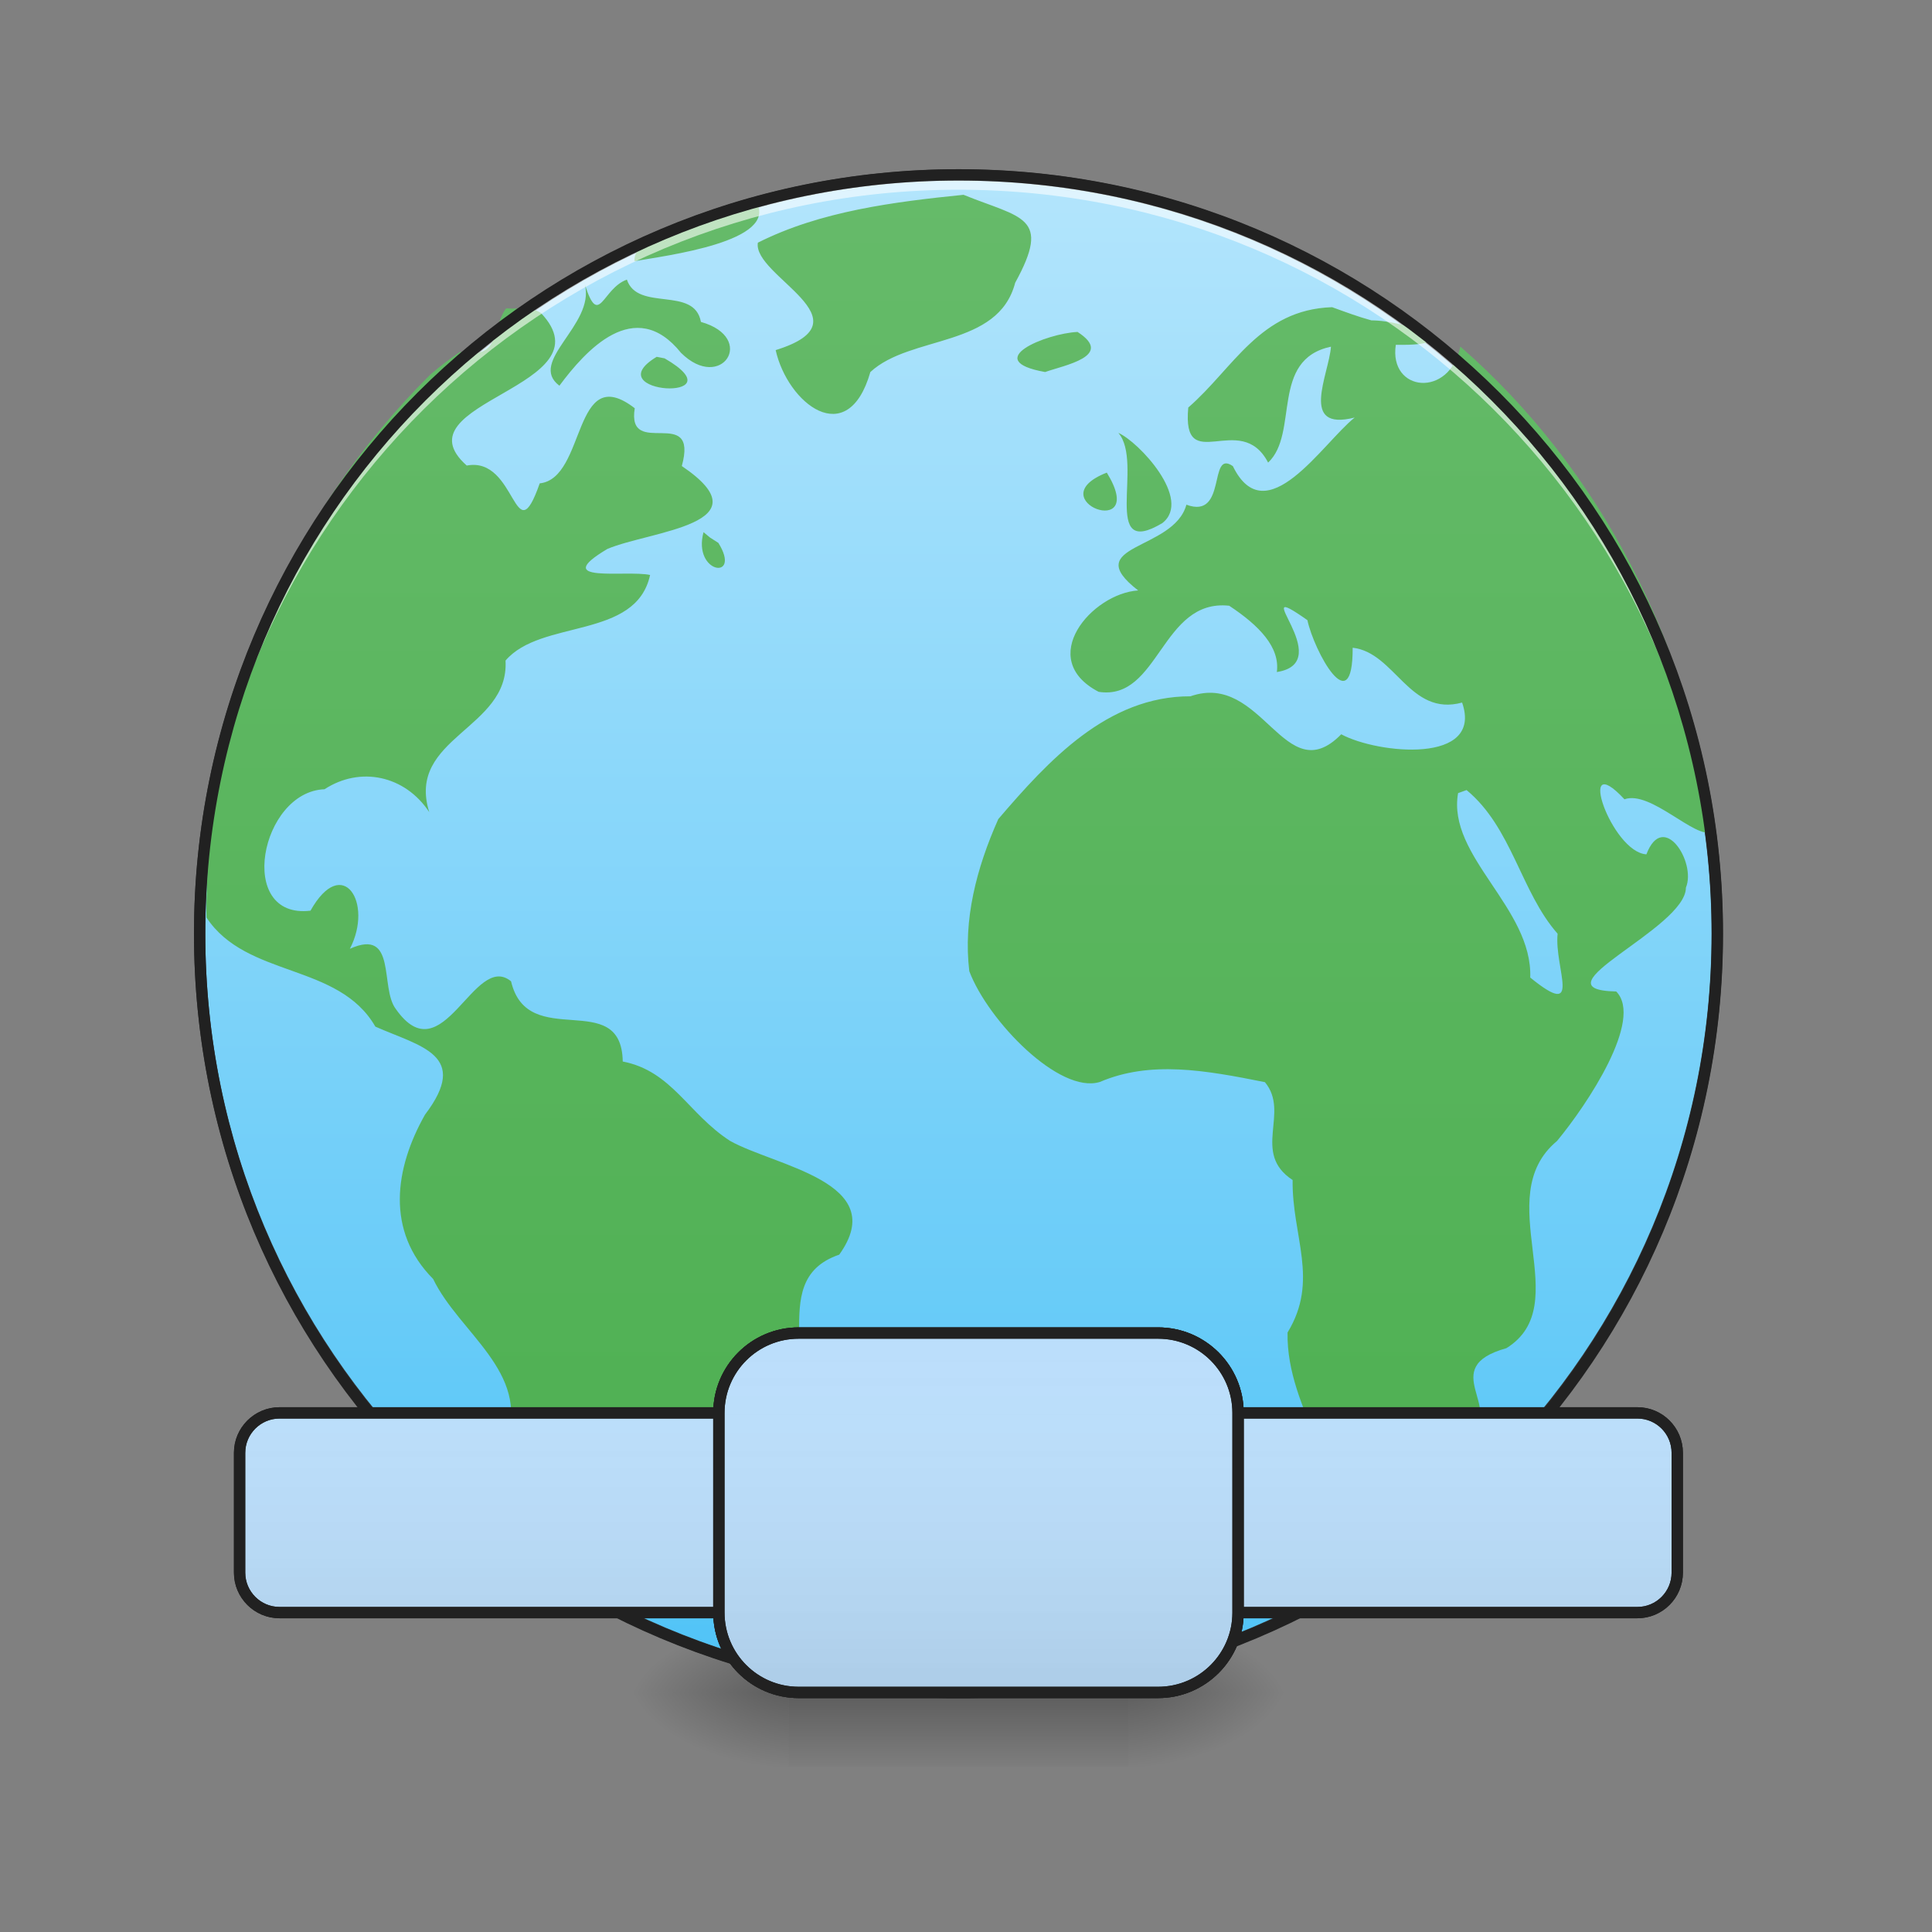 <?xml version="1.0" encoding="UTF-8"?>
<svg xmlns="http://www.w3.org/2000/svg" xmlns:xlink="http://www.w3.org/1999/xlink" width="64px" height="64px" viewBox="0 0 64 64" version="1.1">
<rect x="0" y="0" width="64" height="64" fill="#808080" stroke="none"/>
<defs>
<radialGradient id="radial0" gradientUnits="userSpaceOnUse" cx="450.909" cy="189.579" fx="450.909" fy="189.579" r="21.167" gradientTransform="matrix(0,-0.156,-0.281,-0,90.039,127.191)">
<stop offset="0" style="stop-color:rgb(0%,0%,0%);stop-opacity:0.314;"/>
<stop offset="0.222" style="stop-color:rgb(0%,0%,0%);stop-opacity:0.275;"/>
<stop offset="1" style="stop-color:rgb(0%,0%,0%);stop-opacity:0;"/>
</radialGradient>
<radialGradient id="radial1" gradientUnits="userSpaceOnUse" cx="450.909" cy="189.579" fx="450.909" fy="189.579" r="21.167" gradientTransform="matrix(-0,0.156,0.281,0,-26.533,-15.055)">
<stop offset="0" style="stop-color:rgb(0%,0%,0%);stop-opacity:0.314;"/>
<stop offset="0.222" style="stop-color:rgb(0%,0%,0%);stop-opacity:0.275;"/>
<stop offset="1" style="stop-color:rgb(0%,0%,0%);stop-opacity:0;"/>
</radialGradient>
<radialGradient id="radial2" gradientUnits="userSpaceOnUse" cx="450.909" cy="189.579" fx="450.909" fy="189.579" r="21.167" gradientTransform="matrix(-0,-0.156,0.281,-0,-26.533,127.191)">
<stop offset="0" style="stop-color:rgb(0%,0%,0%);stop-opacity:0.314;"/>
<stop offset="0.222" style="stop-color:rgb(0%,0%,0%);stop-opacity:0.275;"/>
<stop offset="1" style="stop-color:rgb(0%,0%,0%);stop-opacity:0;"/>
</radialGradient>
<radialGradient id="radial3" gradientUnits="userSpaceOnUse" cx="450.909" cy="189.579" fx="450.909" fy="189.579" r="21.167" gradientTransform="matrix(0,0.156,-0.281,0,90.039,-15.055)">
<stop offset="0" style="stop-color:rgb(0%,0%,0%);stop-opacity:0.314;"/>
<stop offset="0.222" style="stop-color:rgb(0%,0%,0%);stop-opacity:0.275;"/>
<stop offset="1" style="stop-color:rgb(0%,0%,0%);stop-opacity:0;"/>
</radialGradient>
<linearGradient id="linear0" gradientUnits="userSpaceOnUse" x1="255.323" y1="233.5" x2="255.323" y2="254.667" gradientTransform="matrix(0.027,0,0,0.125,23.938,26.878)">
<stop offset="0" style="stop-color:rgb(0%,0%,0%);stop-opacity:0.275;"/>
<stop offset="1" style="stop-color:rgb(0%,0%,0%);stop-opacity:0;"/>
</linearGradient>
<linearGradient id="linear1" gradientUnits="userSpaceOnUse" x1="254" y1="-168.667" x2="254" y2="233.5" >
<stop offset="0" style="stop-color:rgb(70.196%,89.804%,98.824%);stop-opacity:1;"/>
<stop offset="1" style="stop-color:rgb(30.98%,76.471%,96.863%);stop-opacity:1;"/>
</linearGradient>
<linearGradient id="linear2" gradientUnits="userSpaceOnUse" x1="296.333" y1="233.5" x2="296.333" y2="-168.667" gradientTransform="matrix(0.125,0,0,0.125,0.222,26.216)">
<stop offset="0" style="stop-color:rgb(29.804%,68.627%,31.373%);stop-opacity:1;"/>
<stop offset="1" style="stop-color:rgb(40%,73.333%,41.569%);stop-opacity:1;"/>
</linearGradient>
<linearGradient id="linear3" gradientUnits="userSpaceOnUse" x1="254" y1="233.5" x2="254" y2="138.25" >
<stop offset="0" style="stop-color:rgb(0%,0%,0%);stop-opacity:0.078;"/>
<stop offset="1" style="stop-color:rgb(100%,100%,100%);stop-opacity:0;"/>
</linearGradient>
<linearGradient id="linear4" gradientUnits="userSpaceOnUse" x1="254" y1="233.5" x2="254" y2="138.25" >
<stop offset="0" style="stop-color:rgb(0%,0%,0%);stop-opacity:0.078;"/>
<stop offset="1" style="stop-color:rgb(100%,100%,100%);stop-opacity:0;"/>
</linearGradient>
<linearGradient id="linear5" gradientUnits="userSpaceOnUse" x1="254" y1="233.5" x2="254" y2="138.25" >
<stop offset="0" style="stop-color:rgb(0%,0%,0%);stop-opacity:0.078;"/>
<stop offset="1" style="stop-color:rgb(100%,100%,100%);stop-opacity:0;"/>
</linearGradient>
</defs>
<g id="surface1">
<path style=" stroke:none;fill-rule:nonzero;fill:url(#radial0);" d="M 37.375 56.066 L 42.668 56.066 L 42.668 53.422 L 37.375 53.422 Z M 37.375 56.066 "/>
<path style=" stroke:none;fill-rule:nonzero;fill:url(#radial1);" d="M 26.129 56.066 L 20.84 56.066 L 20.84 58.715 L 26.129 58.715 Z M 26.129 56.066 "/>
<path style=" stroke:none;fill-rule:nonzero;fill:url(#radial2);" d="M 26.129 56.066 L 20.84 56.066 L 20.84 53.422 L 26.129 53.422 Z M 26.129 56.066 "/>
<path style=" stroke:none;fill-rule:nonzero;fill:url(#radial3);" d="M 37.375 56.066 L 42.668 56.066 L 42.668 58.715 L 37.375 58.715 Z M 37.375 56.066 "/>
<path style=" stroke:none;fill-rule:nonzero;fill:url(#linear0);" d="M 26.129 55.406 L 37.375 55.406 L 37.375 58.531 L 26.129 58.531 Z M 26.129 55.406 "/>
<path style="fill-rule:nonzero;fill:url(#linear1);stroke-width:3;stroke-linecap:round;stroke-linejoin:miter;stroke:rgb(20%,20%,20%);stroke-opacity:1;stroke-miterlimit:4;" d="M 254.007 -168.661 C 365.059 -168.661 455.082 -78.638 455.082 32.414 C 455.082 143.466 365.059 233.488 254.007 233.488 C 142.955 233.488 52.901 143.466 52.901 32.414 C 52.901 -78.638 142.955 -168.661 254.007 -168.661 Z M 254.007 -168.661 " transform="matrix(0.125,0,0,0.125,0,26.878)"/>
<path style=" stroke:none;fill-rule:nonzero;fill:url(#linear2);" d="M 31.918 6.453 C 29.609 6.688 27.184 6.992 25.105 8.039 C 24.926 9.148 28.879 10.609 25.695 11.598 C 26.086 13.355 28.078 14.949 28.832 12.324 C 30.164 11.09 33.066 11.531 33.629 9.367 C 34.844 7.156 33.844 7.234 31.918 6.453 Z M 25.047 6.676 C 23.824 7.031 20.914 7.734 21.02 8.652 C 22.047 8.469 25.824 8.004 25.047 6.676 Z M 20.766 9.262 C 19.945 9.559 19.848 10.891 19.375 9.43 C 19.711 10.762 17.465 11.977 18.531 12.777 C 19.387 11.625 21.027 9.777 22.559 11.688 C 23.895 13.012 25.086 11.188 23.219 10.664 C 23 9.461 21.125 10.336 20.766 9.262 Z M 19.375 9.43 C 19.367 9.387 19.352 9.344 19.336 9.301 C 19.352 9.348 19.363 9.391 19.375 9.43 Z M 44.129 10.176 C 41.734 10.254 40.859 12.203 39.363 13.5 C 39.145 15.824 41.094 13.562 42.008 15.324 C 43.043 14.355 42.062 11.914 44.09 11.484 C 44.023 12.406 43.02 14.301 44.875 13.832 C 43.816 14.676 41.938 17.691 40.84 15.441 C 40.016 14.867 40.664 17.223 39.301 16.719 C 38.883 18.258 35.719 18.023 37.703 19.559 C 36.168 19.66 34.301 21.828 36.395 22.918 C 38.402 23.227 38.465 19.824 40.719 20.066 C 41.719 20.727 42.406 21.445 42.297 22.262 C 44.359 21.941 41.164 19.035 43.309 20.543 C 43.527 21.562 44.816 23.949 44.809 21.457 C 46.215 21.613 46.691 23.75 48.434 23.273 C 49.148 25.328 45.641 24.977 44.43 24.324 C 42.555 26.238 41.828 22.227 39.434 23.066 C 36.688 23.059 34.73 25.195 33.07 27.133 C 32.34 28.77 31.906 30.473 32.109 32.172 C 32.73 33.816 35.098 36.258 36.438 35.84 C 38.105 35.129 39.914 35.449 41.902 35.848 C 42.746 36.863 41.445 38.188 42.82 39.09 C 42.793 40.953 43.711 42.406 42.652 44.141 C 42.605 46.742 44.75 48.836 44.508 51.477 C 46.352 50.699 48.254 49.484 48.617 47.5 C 49.914 46.699 47.559 45.312 49.902 44.66 C 52.234 43.211 49.324 39.672 51.578 37.797 C 52.582 36.586 54.453 33.773 53.539 32.844 C 50.738 32.789 55.852 30.766 55.848 29.402 C 56.199 28.574 55.102 26.828 54.539 28.301 C 53.379 28.234 52.168 24.711 53.812 26.477 C 54.684 26.168 56.172 27.82 56.719 27.559 C 56.039 21.418 53.043 15.547 48.375 11.48 C 48.027 13.191 46 12.996 46.238 11.422 C 48.73 11.469 46.586 10.613 45.43 10.613 C 44.988 10.492 44.559 10.332 44.129 10.176 Z M 16.781 10.215 C 16.77 10.223 16.758 10.23 16.746 10.238 C 16.25 10.98 16.586 11.91 15.234 11.66 C 14.891 11.891 14.566 12.141 14.258 12.406 C 9.672 16.953 6.836 23.27 6.836 30.27 C 6.836 30.312 6.84 30.352 6.84 30.395 C 8.172 32.406 11.211 31.887 12.434 34.008 C 13.934 34.672 15.586 34.938 14.078 36.926 C 13.074 38.703 12.77 40.777 14.348 42.367 C 15.211 44.156 17.559 45.449 16.777 47.711 C 17.398 48.918 17.848 49.707 17.867 51.031 C 18.07 51.188 18.293 51.359 18.523 51.531 C 19.078 51.879 19.645 52.211 20.227 52.516 C 21.039 52.793 21.797 52.652 22.242 51.508 C 24.969 51.059 22.859 47.223 25.188 46.629 C 27.766 45.781 25.16 42.461 27.801 41.562 C 29.523 39.16 25.68 38.633 24.184 37.793 C 22.793 36.895 22.262 35.48 20.629 35.164 C 20.59 32.699 17.48 34.852 16.93 32.508 C 15.703 31.496 14.672 35.648 13.113 33.426 C 12.574 32.727 13.164 30.719 11.59 31.43 C 12.383 29.902 11.344 28.281 10.285 30.168 C 7.801 30.461 8.629 26.223 10.75 26.145 C 11.93 25.375 13.414 25.684 14.219 26.902 C 13.445 24.426 16.879 24.152 16.746 21.883 C 17.922 20.5 21.07 21.195 21.535 19.047 C 20.75 18.875 18.172 19.344 20.121 18.184 C 21.543 17.582 25.441 17.371 22.586 15.438 C 23.152 13.375 20.75 15.234 21.027 13.523 C 18.961 11.93 19.43 15.848 17.879 16.012 C 17.031 18.426 17.129 15.105 15.461 15.422 C 13.094 13.316 20.242 12.82 17.918 10.367 C 17.566 10.141 17.164 10.246 16.781 10.215 Z M 35.695 10.996 C 34.664 11.043 32.457 11.938 34.621 12.324 C 35.238 12.102 36.938 11.797 35.695 10.996 Z M 21.754 11.82 C 19.695 13.059 24.562 13.344 22.016 11.871 Z M 37.047 14.34 C 37.906 15.328 36.438 18.566 38.504 17.328 C 39.512 16.543 37.715 14.629 37.047 14.34 Z M 36.664 15.656 C 34.352 16.562 38.082 17.961 36.664 15.656 Z M 23.305 17.629 C 22.934 19.008 24.586 19.25 23.797 17.984 L 23.523 17.809 Z M 48.582 26.172 C 50.09 27.418 50.379 29.551 51.598 30.93 C 51.48 32.074 52.457 33.82 50.691 32.383 C 50.77 30.074 47.93 28.367 48.301 26.273 Z M 48.582 26.172 "/>
<path style=" stroke:none;fill-rule:nonzero;fill:rgb(100%,100%,100%);fill-opacity:0.588;" d="M 31.754 5.793 C 17.828 5.793 6.613 17.004 6.613 30.93 C 6.613 31.012 6.617 31.094 6.617 31.176 C 6.746 17.363 17.91 6.285 31.754 6.285 C 45.598 6.285 56.758 17.363 56.891 31.176 C 56.891 31.094 56.891 31.012 56.891 30.93 C 56.891 17.004 45.68 5.793 31.754 5.793 Z M 31.754 5.793 "/>
<path style=" stroke:none;fill-rule:nonzero;fill:rgb(12.941%,12.941%,12.941%);fill-opacity:1;" d="M 31.754 5.605 C 17.727 5.605 6.426 16.902 6.426 30.93 C 6.426 44.957 17.727 56.254 31.754 56.254 C 45.781 56.254 57.078 44.957 57.078 30.93 C 57.078 16.902 45.781 5.605 31.754 5.605 Z M 31.754 5.98 C 45.578 5.98 56.703 17.105 56.703 30.93 C 56.703 44.754 45.578 55.879 31.754 55.879 C 17.926 55.879 6.801 44.754 6.801 30.93 C 6.801 17.105 17.926 5.98 31.754 5.98 Z M 31.754 5.98 "/>
<path style="fill-rule:nonzero;fill:rgb(73.333%,87.059%,98.431%);fill-opacity:1;stroke-width:3;stroke-linecap:square;stroke-linejoin:bevel;stroke:rgb(12.941%,12.941%,12.941%);stroke-opacity:1;stroke-miterlimit:4;" d="M 74.087 159.402 L 433.927 159.402 C 439.771 159.402 444.489 164.151 444.489 169.994 L 444.489 201.741 C 444.489 207.585 439.771 212.334 433.927 212.334 L 74.087 212.334 C 68.243 212.334 63.494 207.585 63.494 201.741 L 63.494 169.994 C 63.494 164.151 68.243 159.402 74.087 159.402 Z M 74.087 159.402 " transform="matrix(0.125,0,0,0.125,0,26.878)"/>
<path style="fill-rule:nonzero;fill:url(#linear3);stroke-width:3;stroke-linecap:square;stroke-linejoin:bevel;stroke:rgb(12.941%,12.941%,12.941%);stroke-opacity:1;stroke-miterlimit:4;" d="M 211.667 138.248 L 306.908 138.248 C 318.595 138.248 328.094 147.715 328.094 159.402 L 328.094 212.334 C 328.094 224.021 318.595 233.488 306.908 233.488 L 211.667 233.488 C 199.981 233.488 190.513 224.021 190.513 212.334 L 190.513 159.402 C 190.513 147.715 199.981 138.248 211.667 138.248 Z M 211.667 138.248 " transform="matrix(0.125,0,0,0.125,0,26.878)"/>
<path style="fill-rule:nonzero;fill:url(#linear4);stroke-width:3;stroke-linecap:square;stroke-linejoin:bevel;stroke:rgb(12.941%,12.941%,12.941%);stroke-opacity:1;stroke-miterlimit:4;" d="M 74.087 159.402 L 433.927 159.402 C 439.771 159.402 444.489 164.151 444.489 169.994 L 444.489 201.741 C 444.489 207.585 439.771 212.334 433.927 212.334 L 74.087 212.334 C 68.243 212.334 63.494 207.585 63.494 201.741 L 63.494 169.994 C 63.494 164.151 68.243 159.402 74.087 159.402 Z M 74.087 159.402 " transform="matrix(0.125,0,0,0.125,0,26.878)"/>
<path style="fill-rule:nonzero;fill:rgb(73.333%,87.059%,98.431%);fill-opacity:1;stroke-width:3;stroke-linecap:square;stroke-linejoin:bevel;stroke:rgb(12.941%,12.941%,12.941%);stroke-opacity:1;stroke-miterlimit:4;" d="M 211.667 138.248 L 306.908 138.248 C 318.595 138.248 328.094 147.715 328.094 159.402 L 328.094 212.334 C 328.094 224.021 318.595 233.488 306.908 233.488 L 211.667 233.488 C 199.981 233.488 190.513 224.021 190.513 212.334 L 190.513 159.402 C 190.513 147.715 199.981 138.248 211.667 138.248 Z M 211.667 138.248 " transform="matrix(0.125,0,0,0.125,0,26.878)"/>
<path style="fill-rule:nonzero;fill:url(#linear5);stroke-width:3;stroke-linecap:square;stroke-linejoin:bevel;stroke:rgb(12.941%,12.941%,12.941%);stroke-opacity:1;stroke-miterlimit:4;" d="M 211.667 138.248 L 306.908 138.248 C 318.595 138.248 328.094 147.715 328.094 159.402 L 328.094 212.334 C 328.094 224.021 318.595 233.488 306.908 233.488 L 211.667 233.488 C 199.981 233.488 190.513 224.021 190.513 212.334 L 190.513 159.402 C 190.513 147.715 199.981 138.248 211.667 138.248 Z M 211.667 138.248 " transform="matrix(0.125,0,0,0.125,0,26.878)"/>
</g>
</svg>
